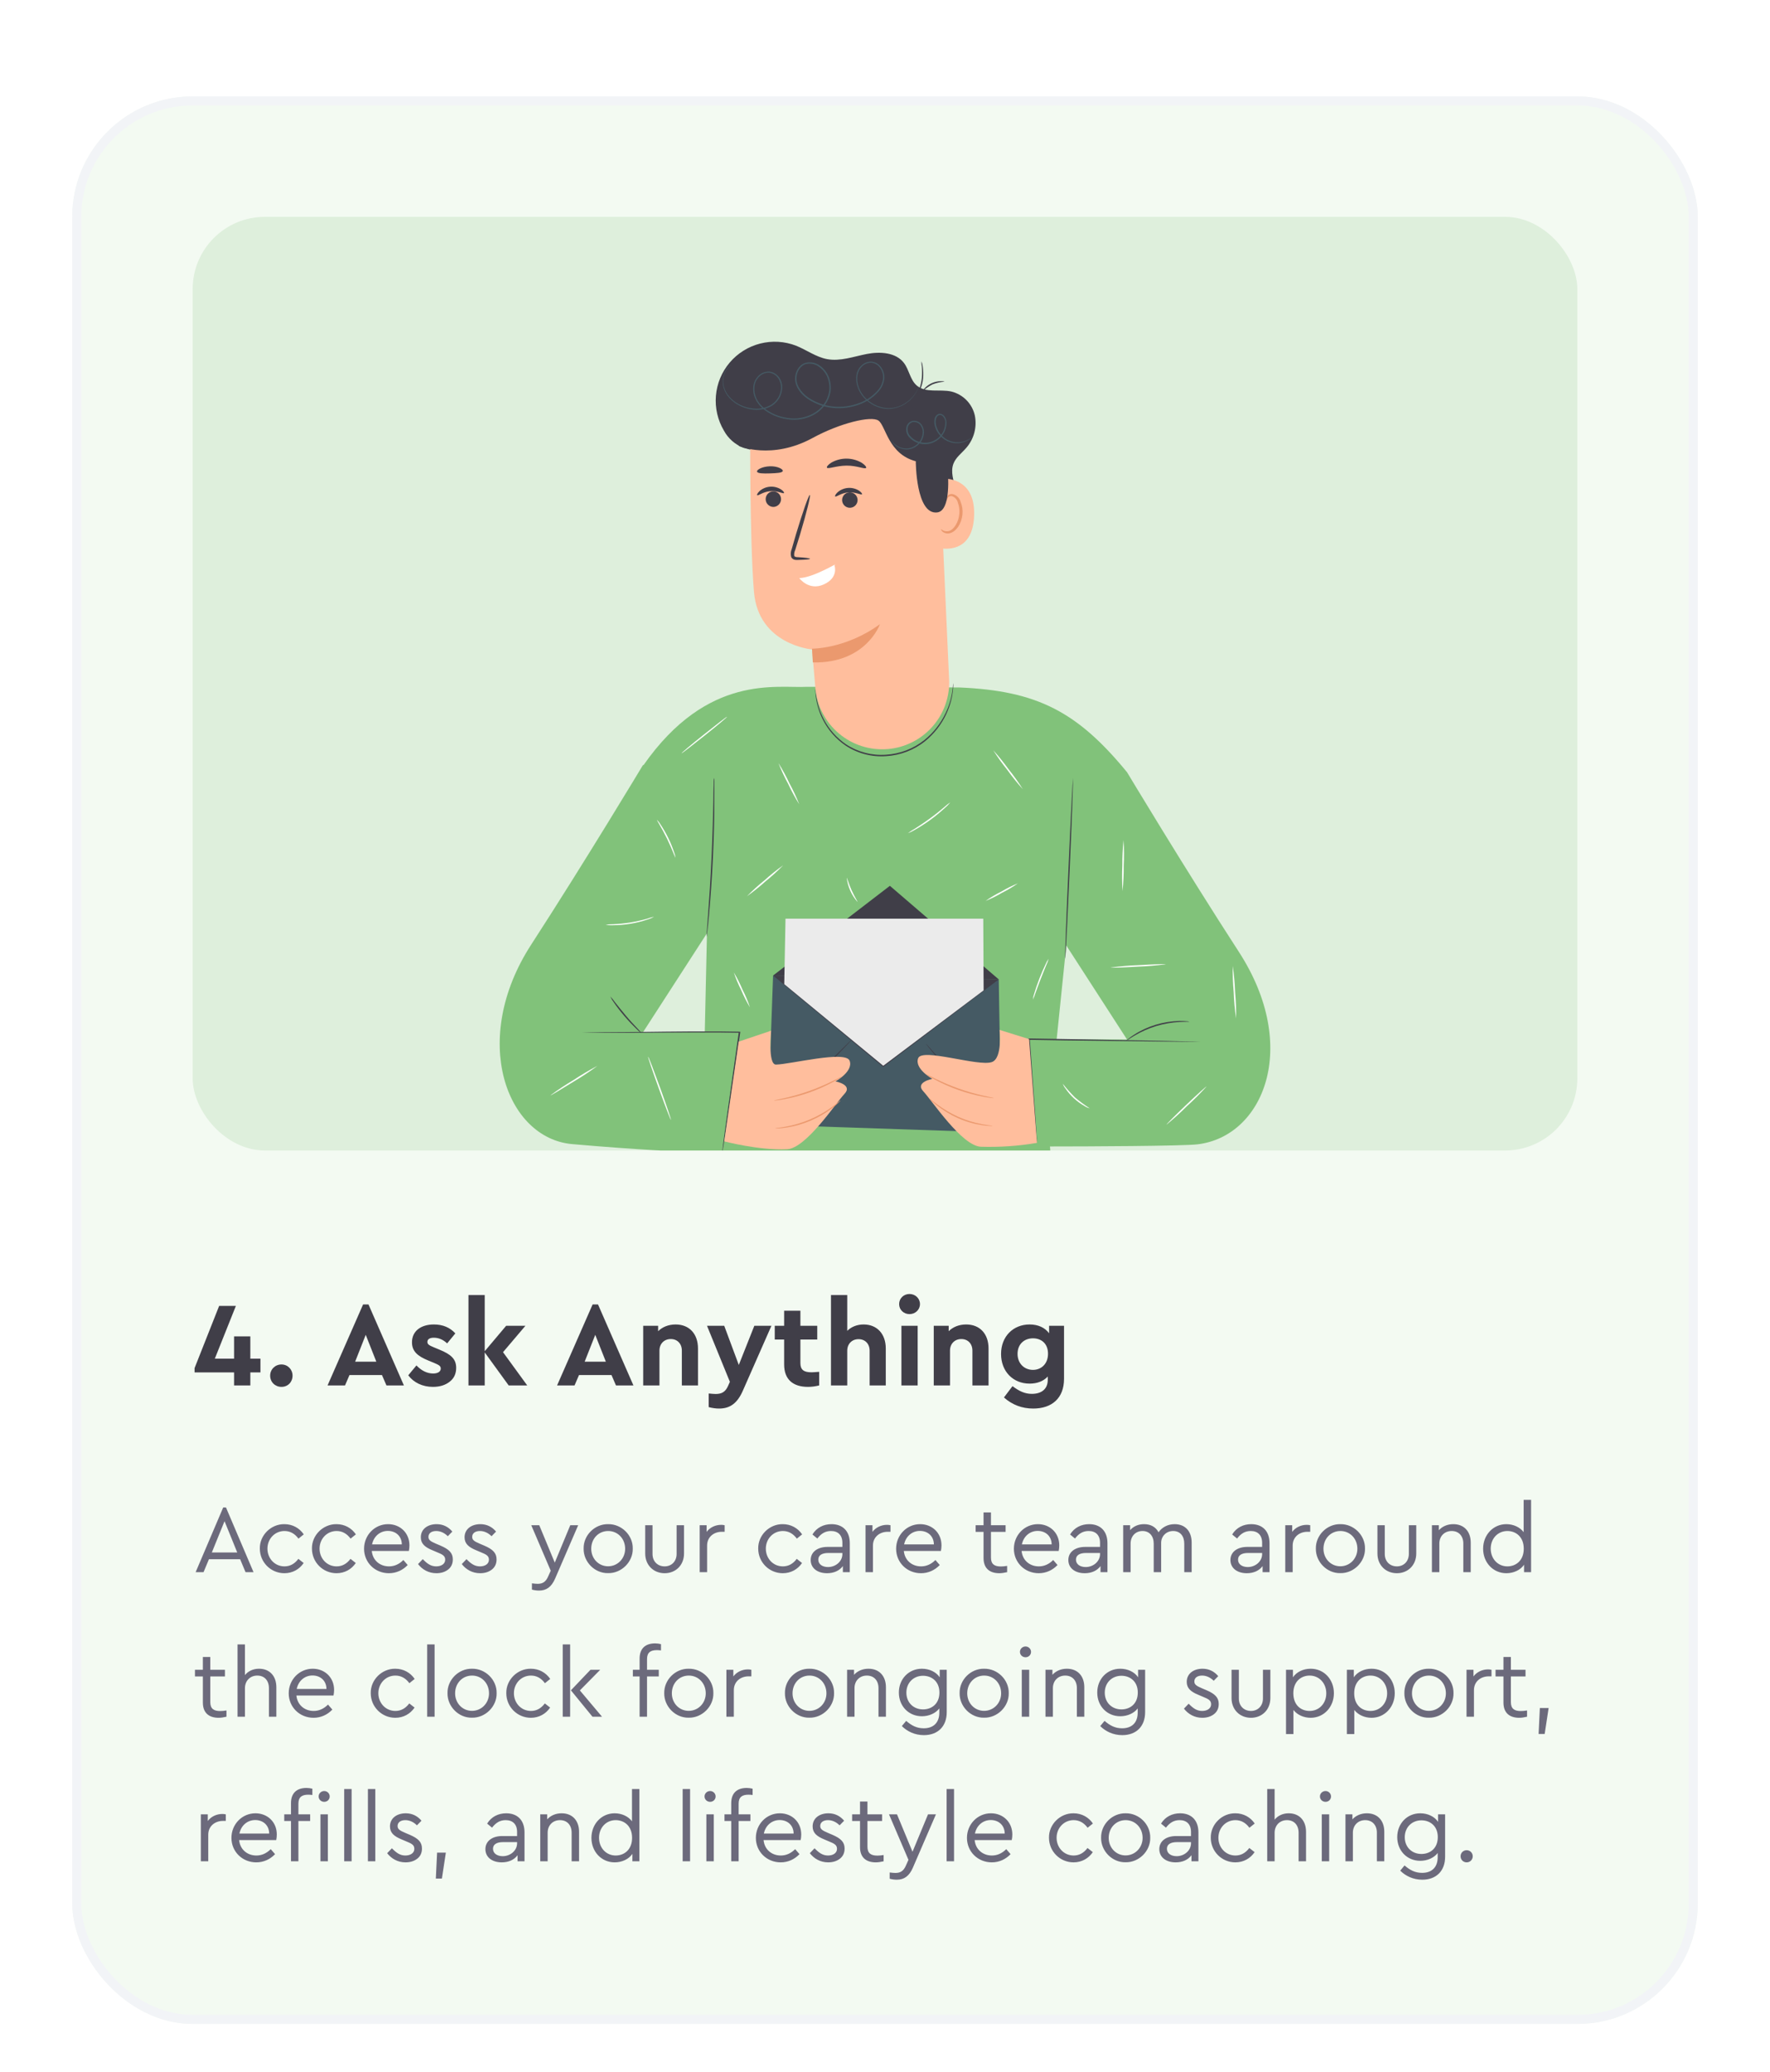 <svg width="294" height="344" viewBox="0 0 294 344" fill="none" xmlns="http://www.w3.org/2000/svg">
<g filter="url(#filter0_dd_2274_14130)">
<rect x="12" width="270" height="320" rx="20" fill="#F3FAF2"/>
<g clip-path="url(#clip0_2274_14130)">
<rect x="32" y="20" width="230" height="155" rx="12" fill="#DEEFDC"/>
<path d="M91.903 150.69C91.865 149.608 91.902 148.525 92.015 147.448C92.047 146.365 92.161 145.286 92.354 144.22C92.392 145.303 92.355 146.388 92.242 147.466C92.207 148.547 92.094 149.625 91.903 150.69Z" fill="white"/>
<path d="M205.792 142.045C196.671 127.98 187.202 112.198 187.202 112.198C178.964 102.175 172.308 98.671 159.322 98.128L134.058 98.022C129.092 98.302 117.564 95.749 106.865 111.055L106.816 110.98C106.816 110.98 97.342 126.761 88.226 140.831C78.004 156.604 84.12 172.982 95.042 173.938C106.084 174.903 112.932 175.196 116.601 175.272L116.427 182.333L175.001 182.24L174.403 174.329C180.279 174.329 196.546 174.267 198.949 173.969C209.831 172.648 216.014 157.836 205.792 142.045ZM117.43 138.932L117.065 155.323L106.811 155.354L117.43 138.932ZM175.513 156.528L177.114 140.965L187.202 156.573L175.513 156.528Z" fill="#81C27A"/>
<path d="M158.341 97.39C158.352 97.513 158.352 97.636 158.341 97.759C158.338 98.109 158.312 98.458 158.265 98.804C158.195 99.356 158.09 99.903 157.949 100.441C157.75 101.151 157.497 101.846 157.191 102.517C156.377 104.267 155.176 105.81 153.678 107.031C151.822 108.52 149.547 109.395 147.169 109.534C144.787 109.702 142.417 109.076 140.429 107.756C138.833 106.659 137.54 105.179 136.671 103.451C136.088 102.294 135.701 101.048 135.525 99.765C135.474 99.417 135.446 99.067 135.44 98.715C135.429 98.594 135.429 98.472 135.44 98.351C135.466 98.471 135.481 98.593 135.485 98.715C135.485 98.955 135.543 99.302 135.614 99.751C135.822 101.015 136.228 102.238 136.818 103.375C137.691 105.066 138.973 106.512 140.549 107.582C142.504 108.859 144.825 109.461 147.156 109.294C149.487 109.157 151.719 108.305 153.544 106.853C155.025 105.66 156.219 104.151 157.039 102.437C157.601 101.285 157.984 100.054 158.176 98.786C158.232 98.442 158.271 98.094 158.292 97.746C158.299 97.626 158.315 97.507 158.341 97.39Z" fill="#403E48"/>
<path d="M176.931 143.17C176.864 143.17 177.109 136.438 177.475 128.144C177.84 119.851 178.188 113.141 178.233 113.141C178.277 113.141 178.054 119.873 177.689 128.171C177.323 136.469 176.993 143.174 176.931 143.17Z" fill="#403E48"/>
<path d="M118.626 113.141C118.646 113.23 118.655 113.321 118.653 113.412V114.181C118.653 114.848 118.675 115.813 118.653 117.009C118.653 119.402 118.59 122.701 118.421 126.348C118.251 129.994 118.006 133.285 117.788 135.686C117.681 136.878 117.583 137.838 117.502 138.505C117.467 138.817 117.436 139.07 117.409 139.266C117.402 139.356 117.387 139.445 117.364 139.533C117.353 139.443 117.353 139.351 117.364 139.261C117.364 139.061 117.396 138.817 117.413 138.496C117.467 137.798 117.538 136.842 117.623 135.673C117.801 133.294 118.02 129.999 118.189 126.361C118.358 122.724 118.443 119.424 118.492 117.023C118.492 115.849 118.528 114.893 118.541 114.195C118.541 113.879 118.541 113.625 118.564 113.425C118.577 113.329 118.598 113.234 118.626 113.141Z" fill="#403E48"/>
<path d="M172.242 173.746C172.217 173.638 172.202 173.528 172.197 173.417C172.197 173.182 172.144 172.861 172.104 172.452C172.032 171.594 171.93 170.38 171.801 168.859C171.555 165.778 171.217 161.478 170.824 156.528V156.404H170.949L176.709 156.497L193.034 156.795L197.982 156.911L199.32 156.955H199.667C199.707 156.949 199.748 156.949 199.788 156.955C199.748 156.962 199.707 156.962 199.667 156.955H199.32H197.982L193.034 156.911L176.7 156.719L170.936 156.622L171.047 156.502C171.408 161.451 171.72 165.755 171.939 168.841C172.037 170.362 172.121 171.581 172.175 172.439C172.202 172.848 172.22 173.168 172.233 173.404C172.243 173.518 172.246 173.632 172.242 173.746Z" fill="#403E48"/>
<path d="M197.553 153.607C197.553 153.647 196.92 153.607 195.913 153.66C194.598 153.734 193.296 153.963 192.034 154.34C190.776 154.73 189.567 155.264 188.432 155.932C187.563 156.448 187.064 156.822 187.042 156.799C187.019 156.777 187.149 156.684 187.367 156.502C187.678 156.245 188.006 156.009 188.348 155.794C189.47 155.071 190.689 154.508 191.968 154.122C193.245 153.735 194.569 153.524 195.904 153.495C196.309 153.488 196.714 153.503 197.117 153.54C197.264 153.543 197.411 153.566 197.553 153.607Z" fill="#403E48"/>
<path d="M119.952 175.396C119.946 175.362 119.946 175.328 119.952 175.294C119.952 175.214 119.952 175.116 119.984 174.996C120.019 174.716 120.068 174.338 120.126 173.849C120.264 172.835 120.461 171.394 120.701 169.606C121.214 165.991 121.918 160.984 122.721 155.319L122.832 155.452L119.712 155.408C113.243 155.363 107.381 155.483 103.137 155.461C101.015 155.461 99.299 155.43 98.113 155.399L96.749 155.354H96.392H96.272C96.311 155.348 96.352 155.348 96.392 155.354H98.113H103.137C107.376 155.332 113.239 155.19 119.716 155.234L122.837 155.279H122.953V155.408C122.123 161.064 121.388 166.08 120.857 169.682C120.585 171.461 120.367 172.906 120.215 173.915C120.135 174.4 120.073 174.778 120.028 175.054C120.028 175.174 119.992 175.272 119.975 175.352C119.957 175.432 119.957 175.396 119.952 175.396Z" fill="#403E48"/>
<path d="M106.562 155.528C106.237 155.307 105.938 155.051 105.671 154.763C105.145 154.26 104.445 153.536 103.722 152.691C103 151.846 102.385 151.041 101.984 150.441C101.742 150.129 101.537 149.79 101.373 149.431C101.647 149.713 101.896 150.018 102.118 150.343C102.563 150.916 103.183 151.677 103.901 152.544C104.618 153.411 105.292 154.118 105.791 154.647C106.072 154.919 106.33 155.214 106.562 155.528Z" fill="#403E48"/>
<path d="M132.761 117.534C132.081 116.446 131.467 115.317 130.925 114.154C130.313 113.026 129.769 111.864 129.293 110.673C129.974 111.761 130.587 112.889 131.13 114.052C131.743 115.179 132.288 116.342 132.761 117.534Z" fill="white"/>
<path d="M157.837 117.196C157.576 117.538 157.277 117.85 156.946 118.126C155.429 119.529 153.753 120.751 151.953 121.768C151.589 121.992 151.204 122.18 150.803 122.328C151.14 122.066 151.498 121.831 151.873 121.625C152.537 121.207 153.451 120.611 154.423 119.904C155.394 119.197 156.233 118.513 156.834 118.001C157.151 117.711 157.486 117.442 157.837 117.196Z" fill="white"/>
<path d="M169.896 115.022C168.986 114.016 168.134 112.959 167.346 111.856C166.494 110.8 165.704 109.697 164.979 108.552C165.889 109.559 166.741 110.616 167.533 111.718C168.384 112.773 169.172 113.876 169.896 115.022Z" fill="white"/>
<path d="M169.068 130.652C168.234 131.235 167.358 131.756 166.446 132.209C165.569 132.729 164.654 133.183 163.709 133.565C164.543 132.979 165.421 132.459 166.335 132.009C167.21 131.488 168.123 131.034 169.068 130.652Z" fill="white"/>
<path d="M186.448 131.946C186.363 130.534 186.354 129.117 186.421 127.704C186.413 126.289 186.482 124.874 186.627 123.466C186.712 124.879 186.721 126.295 186.653 127.708C186.664 129.124 186.595 130.538 186.448 131.946Z" fill="white"/>
<path d="M193.658 144.077C192.137 144.284 190.608 144.415 189.075 144.469C186.538 144.62 184.483 144.691 184.479 144.629C185.999 144.422 187.528 144.291 189.061 144.237C191.607 144.086 193.653 144.015 193.658 144.077Z" fill="white"/>
<path d="M205.324 153.077C205.11 151.635 204.976 150.181 204.923 148.724C204.788 147.271 204.733 145.812 204.758 144.353C204.965 145.798 205.098 147.252 205.154 148.711C205.286 150.162 205.343 151.62 205.324 153.077Z" fill="white"/>
<path d="M200.407 164.372C199.38 165.512 198.296 166.599 197.157 167.627C196.076 168.714 194.939 169.744 193.751 170.713C193.706 170.669 195.16 169.21 196.996 167.458C198.833 165.706 200.362 164.328 200.407 164.372Z" fill="white"/>
<path d="M181.007 167.996C180.711 167.926 180.43 167.804 180.177 167.636C178.899 166.923 177.805 165.923 176.981 164.715C176.787 164.479 176.637 164.211 176.535 163.923C177.157 164.722 177.83 165.479 178.55 166.191C179.327 166.847 180.148 167.45 181.007 167.996Z" fill="white"/>
<path d="M130.086 127.651C129.161 128.597 128.18 129.488 127.148 130.319C126.166 131.204 125.135 132.032 124.059 132.8C124.984 131.853 125.965 130.962 126.996 130.132C127.978 129.247 129.009 128.418 130.086 127.651Z" fill="white"/>
<path d="M142.426 133.729C141.44 132.605 140.819 131.21 140.643 129.727C140.709 129.727 140.95 130.675 141.445 131.777C141.94 132.88 142.484 133.694 142.426 133.729Z" fill="white"/>
<path d="M120.768 102.989C120.809 103.042 119.15 104.443 117.059 106.101C114.969 107.76 113.248 109.103 113.208 109.054C113.168 109.005 114.826 107.6 116.917 105.941C119.008 104.283 120.724 102.94 120.768 102.989Z" fill="white"/>
<path d="M112.2 126.379C112.134 126.401 111.625 124.916 110.774 123.186C109.922 121.456 109.062 120.144 109.12 120.104C109.365 120.348 109.576 120.623 109.749 120.923C110.204 121.617 110.616 122.339 110.983 123.084C111.35 123.828 111.667 124.596 111.933 125.383C112.065 125.702 112.155 126.037 112.2 126.379Z" fill="white"/>
<path d="M108.647 136.189C108.297 136.389 107.925 136.546 107.537 136.656C105.688 137.276 103.75 137.594 101.799 137.598C101.396 137.62 100.992 137.592 100.596 137.514C100.993 137.459 101.394 137.432 101.795 137.434C102.759 137.394 103.721 137.3 104.675 137.154C105.624 136.992 106.565 136.782 107.492 136.522C107.868 136.38 108.254 136.269 108.647 136.189Z" fill="white"/>
<path d="M99.246 160.939C98.006 161.854 96.72 162.706 95.394 163.492C93.232 164.826 91.454 165.906 91.418 165.853C92.657 164.936 93.943 164.082 95.27 163.296C96.555 162.445 97.882 161.658 99.246 160.939Z" fill="white"/>
<path d="M111.442 169.917C111.384 169.94 110.484 167.61 109.436 164.715C108.388 161.82 107.581 159.454 107.653 159.432C107.724 159.41 108.611 161.74 109.663 164.635C110.715 167.53 111.505 169.895 111.442 169.917Z" fill="white"/>
<path d="M124.572 151.237C124.023 150.323 123.539 149.372 123.124 148.391C122.639 147.44 122.226 146.454 121.889 145.442C122.438 146.357 122.921 147.309 123.333 148.293C123.818 149.242 124.232 150.226 124.572 151.237Z" fill="white"/>
<path d="M174.179 143.165C174.09 143.511 173.966 143.846 173.809 144.166C173.56 144.775 173.212 145.611 172.851 146.545C172.49 147.479 172.182 148.324 171.959 148.951C171.86 149.293 171.727 149.625 171.562 149.942C171.601 149.587 171.681 149.238 171.803 148.902C171.99 148.266 172.276 147.403 172.641 146.465C173.007 145.527 173.377 144.686 173.667 144.099C173.802 143.77 173.974 143.457 174.179 143.165Z" fill="white"/>
<path d="M154.851 67.032C154.761 67.407 154.783 67.801 154.914 68.164C155.046 68.527 155.282 68.844 155.592 69.075C155.902 69.306 156.274 69.441 156.66 69.464C157.047 69.486 157.431 69.395 157.767 69.202C159.033 68.468 159.104 66.667 158.756 65.249C158.409 63.83 157.842 62.327 158.373 60.966C158.774 59.926 159.737 59.227 160.468 58.387C161.115 57.655 161.582 56.783 161.833 55.84C162.085 54.897 162.114 53.909 161.917 52.953C161.698 52.002 161.22 51.13 160.536 50.433C159.851 49.736 158.987 49.242 158.039 49.004C156.095 48.56 153.772 49.302 152.27 47.999C151.178 47.057 151.022 45.42 150.157 44.269C148.819 42.49 146.171 42.339 143.978 42.765C141.785 43.192 139.565 44.028 137.367 43.615C135.53 43.268 133.97 42.09 132.227 41.391C130.325 40.657 128.241 40.533 126.265 41.036C124.289 41.538 122.519 42.643 121.202 44.196C119.885 45.749 119.085 47.672 118.915 49.699C118.745 51.726 119.212 53.756 120.253 55.505C120.954 56.794 122.09 57.794 123.458 58.329" fill="#403E48"/>
<path d="M147.472 108.356C144.532 108.602 141.614 107.676 139.357 105.779C137.101 103.883 135.691 101.171 135.436 98.239C135.132 94.753 134.887 91.818 134.887 91.818C134.887 91.818 125.971 91.067 125.236 82.266C124.5 73.466 124.611 54.305 124.611 54.305V53.144C134.522 48.048 146.482 49.667 155.773 55.812L155.884 57.627L157.663 97.132C157.7 99.941 156.67 102.66 154.78 104.742C152.889 106.825 150.278 108.116 147.472 108.356Z" fill="#FFBE9D"/>
<path d="M128.941 68.054C129.182 67.952 129.385 67.78 129.526 67.56C129.667 67.341 129.737 67.084 129.729 66.823C129.721 66.563 129.634 66.311 129.48 66.101C129.326 65.89 129.112 65.731 128.866 65.644C128.576 65.538 128.256 65.547 127.974 65.671C127.732 65.772 127.527 65.945 127.385 66.165C127.244 66.385 127.172 66.643 127.18 66.904C127.189 67.166 127.276 67.419 127.431 67.629C127.586 67.84 127.802 67.999 128.05 68.086C128.34 68.191 128.659 68.18 128.941 68.054Z" fill="#403E48"/>
<path d="M125.771 66.213C125.918 66.356 126.738 65.631 127.955 65.542C129.172 65.453 130.095 66.013 130.22 65.849C130.282 65.773 130.122 65.511 129.716 65.244C129.169 64.904 128.526 64.748 127.884 64.801C127.241 64.854 126.633 65.112 126.149 65.537C125.811 65.862 125.699 66.151 125.771 66.213Z" fill="#403E48"/>
<path d="M140.42 65.969C140.212 66.115 140.053 66.32 139.962 66.557C139.871 66.794 139.853 67.053 139.909 67.3C139.966 67.547 140.095 67.772 140.28 67.947C140.465 68.121 140.698 68.236 140.949 68.278C141.2 68.32 141.457 68.286 141.689 68.182C141.921 68.078 142.117 67.907 142.251 67.691C142.385 67.476 142.453 67.225 142.444 66.972C142.436 66.718 142.352 66.473 142.203 66.267C142.005 65.994 141.706 65.809 141.373 65.754C141.039 65.698 140.697 65.775 140.42 65.969Z" fill="#403E48"/>
<path d="M138.726 66.418C138.873 66.56 139.693 65.835 140.91 65.746C142.127 65.658 143.05 66.218 143.175 66.053C143.233 65.978 143.077 65.715 142.671 65.449C142.124 65.108 141.482 64.953 140.839 65.006C140.196 65.059 139.588 65.317 139.105 65.742C138.766 66.067 138.654 66.356 138.726 66.418Z" fill="#403E48"/>
<path d="M134.544 76.766C134.544 76.672 133.782 76.579 132.547 76.499C132.23 76.499 131.963 76.437 131.923 76.259C131.886 75.937 131.942 75.612 132.083 75.321L132.872 72.79C133.951 69.184 134.691 66.222 134.517 66.174C134.343 66.125 133.327 68.997 132.244 72.604C131.989 73.493 131.744 74.325 131.508 75.147C131.329 75.57 131.299 76.04 131.423 76.481C131.477 76.594 131.557 76.694 131.656 76.771C131.755 76.848 131.871 76.901 131.994 76.926C132.173 76.961 132.356 76.972 132.538 76.957C133.786 76.926 134.544 76.855 134.544 76.766Z" fill="#403E48"/>
<path d="M138.598 77.828C139.81 76.988 135.241 79.918 132.758 79.972C132.758 79.972 134.336 82.137 136.815 81.03C139.391 79.878 138.598 77.828 138.598 77.828Z" fill="white"/>
<path d="M134.879 91.689C134.879 91.689 140.487 91.756 146.158 87.625C146.158 87.625 143.884 94.153 135.013 93.975L134.879 91.689Z" fill="#EB996E"/>
<path d="M155.77 63.51C155.962 63.434 162.314 62.558 161.779 70.056C161.244 77.553 153.826 74.529 153.826 74.316C153.826 74.102 155.77 63.51 155.77 63.51Z" fill="#FFBE9D"/>
<path d="M156.317 71.848C156.353 71.848 156.442 71.95 156.656 72.066C156.958 72.218 157.307 72.249 157.632 72.155C158.448 71.923 159.206 70.71 159.34 69.362C159.407 68.721 159.328 68.073 159.108 67.468C159.054 67.228 158.943 67.005 158.784 66.817C158.625 66.63 158.422 66.484 158.194 66.392C158.046 66.342 157.885 66.345 157.739 66.401C157.594 66.457 157.472 66.562 157.396 66.698C157.28 66.898 157.32 67.054 157.28 67.063C157.24 67.072 157.124 66.925 157.209 66.618C157.265 66.437 157.381 66.28 157.539 66.174C157.756 66.034 158.02 65.984 158.274 66.036C158.579 66.118 158.857 66.276 159.082 66.497C159.307 66.717 159.471 66.992 159.558 67.294C159.833 67.967 159.939 68.697 159.866 69.42C159.71 70.927 158.831 72.284 157.721 72.533C157.516 72.578 157.302 72.576 157.098 72.527C156.893 72.478 156.702 72.382 156.54 72.248C156.317 72.03 156.29 71.861 156.317 71.848Z" fill="#EB996E"/>
<path d="M143.862 61.678C143.666 61.945 142.342 61.282 140.612 61.3C138.883 61.318 137.55 61.909 137.358 61.638C137.273 61.513 137.519 61.153 138.094 60.797C138.863 60.361 139.734 60.134 140.619 60.139C141.504 60.145 142.372 60.382 143.136 60.829C143.706 61.193 143.947 61.558 143.862 61.678Z" fill="#403E48"/>
<path d="M130.023 62.189C129.952 62.505 129.007 62.554 127.897 62.59C126.787 62.625 125.837 62.612 125.748 62.3C125.659 61.989 126.586 61.46 127.866 61.411C129.145 61.362 130.086 61.887 130.023 62.189Z" fill="#403E48"/>
<path d="M122.74 58.04C122.74 58.04 128.17 60.415 134.981 56.706C139.439 54.269 144.718 52.966 145.926 53.833C147.134 54.7 147.548 59.379 152.113 60.575C152.113 60.575 152.113 69.517 155.68 69.068C159.246 68.619 156.491 54.865 156.491 54.865L148.101 49.298L138.503 47.852L128.031 49.409L122.191 53.246L122.74 58.04Z" fill="#403E48"/>
<path d="M156.865 47.363C156.192 47.417 155.53 47.567 154.899 47.808C154.297 48.111 153.74 48.498 153.245 48.955C153.223 48.955 153.33 48.728 153.588 48.448C153.933 48.085 154.348 47.794 154.807 47.594C155.267 47.393 155.762 47.286 156.263 47.279C156.638 47.27 156.869 47.328 156.865 47.363Z" fill="#403E48"/>
<path d="M153.059 43.988C153.169 44.242 153.235 44.513 153.255 44.789C153.362 45.446 153.388 46.113 153.331 46.776C153.276 47.443 153.104 48.095 152.823 48.702C152.722 48.962 152.571 49.199 152.377 49.4C152.454 49.139 152.553 48.885 152.671 48.64C152.904 48.034 153.054 47.4 153.117 46.754C153.174 46.106 153.174 45.454 153.117 44.806C153.067 44.537 153.048 44.262 153.059 43.988Z" fill="#403E48"/>
<path d="M152.706 47.812C152.691 47.892 152.672 47.971 152.648 48.048C152.584 48.28 152.501 48.506 152.399 48.724C152.058 49.45 151.562 50.093 150.946 50.609C150.33 51.124 149.609 51.499 148.832 51.708C148.053 51.917 147.234 51.933 146.447 51.752C145.541 51.547 144.7 51.121 144 50.512C143.207 49.834 142.634 48.936 142.355 47.933C142.203 47.39 142.17 46.822 142.257 46.265C142.348 45.675 142.628 45.131 143.055 44.713C143.275 44.492 143.537 44.317 143.827 44.201C144.117 44.085 144.428 44.029 144.74 44.037C145.065 44.061 145.381 44.16 145.662 44.325C145.944 44.489 146.183 44.717 146.363 44.989C146.748 45.536 146.934 46.198 146.889 46.865C146.812 47.546 146.551 48.193 146.135 48.737C145.253 49.839 144.079 50.672 142.747 51.143C141.365 51.664 139.881 51.863 138.41 51.726C136.871 51.585 135.393 51.055 134.117 50.187C133.454 49.739 132.901 49.147 132.498 48.457C132.298 48.102 132.162 47.713 132.097 47.31C132.04 46.901 132.061 46.484 132.159 46.083C132.265 45.678 132.453 45.3 132.712 44.971C132.981 44.64 133.338 44.39 133.742 44.251C134.154 44.139 134.586 44.121 135.005 44.198C135.425 44.275 135.822 44.445 136.167 44.695C136.861 45.177 137.39 45.86 137.683 46.652C137.976 47.424 138.066 48.258 137.946 49.075C137.798 49.867 137.475 50.615 137.001 51.267C136.526 51.918 135.913 52.456 135.204 52.842C133.846 53.587 132.275 53.852 130.746 53.593C129.275 53.389 127.888 52.788 126.734 51.855C126.182 51.393 125.741 50.814 125.441 50.16C125.155 49.516 125.048 48.806 125.134 48.106C125.22 47.424 125.545 46.794 126.052 46.327C126.297 46.097 126.588 45.922 126.907 45.814C127.225 45.706 127.563 45.667 127.898 45.7C128.218 45.754 128.524 45.875 128.795 46.054C129.066 46.233 129.297 46.467 129.471 46.741C129.81 47.269 129.967 47.894 129.917 48.52C129.875 49.096 129.698 49.654 129.4 50.149C129.102 50.644 128.691 51.062 128.201 51.37C127.295 51.894 126.246 52.118 125.205 52.01C124.283 51.927 123.39 51.65 122.584 51.197C121.068 50.356 120.172 48.973 120.078 47.75C120.02 47.282 120.055 46.807 120.182 46.353C120.309 45.899 120.525 45.474 120.818 45.104C120.97 44.918 121.147 44.753 121.344 44.615L121.554 44.486C121.29 44.668 121.055 44.887 120.854 45.136C120.295 45.871 120.044 46.794 120.154 47.71C120.261 48.893 121.144 50.24 122.633 51.054C123.424 51.491 124.299 51.756 125.201 51.832C126.211 51.93 127.226 51.707 128.103 51.197C128.568 50.902 128.957 50.503 129.238 50.031C129.52 49.559 129.687 49.028 129.725 48.48C129.76 47.896 129.604 47.317 129.28 46.83C129.122 46.582 128.914 46.37 128.669 46.207C128.424 46.044 128.148 45.933 127.858 45.883C127.55 45.854 127.241 45.891 126.949 45.991C126.658 46.092 126.391 46.253 126.168 46.465C125.692 46.902 125.391 47.496 125.321 48.137C125.24 48.8 125.342 49.471 125.615 50.08C125.901 50.705 126.324 51.257 126.854 51.695C127.979 52.599 129.329 53.181 130.76 53.38C132.245 53.631 133.772 53.374 135.093 52.651C135.771 52.281 136.358 51.766 136.812 51.142C137.266 50.518 137.576 49.802 137.719 49.044C137.834 48.266 137.748 47.472 137.469 46.736C137.189 45.992 136.69 45.349 136.038 44.891C135.723 44.656 135.359 44.495 134.974 44.418C134.588 44.341 134.19 44.351 133.809 44.446C133.447 44.575 133.129 44.803 132.891 45.104C132.651 45.406 132.478 45.754 132.382 46.127C132.292 46.498 132.272 46.883 132.324 47.261C132.386 47.637 132.513 48 132.699 48.333C133.084 48.993 133.612 49.558 134.246 49.987C135.491 50.834 136.931 51.353 138.432 51.495C139.87 51.631 141.32 51.438 142.671 50.93C143.966 50.474 145.108 49.669 145.97 48.604C146.37 48.089 146.618 47.473 146.688 46.825C146.729 46.214 146.559 45.607 146.207 45.104C146.044 44.854 145.827 44.644 145.571 44.49C145.316 44.336 145.028 44.242 144.731 44.215C144.444 44.209 144.158 44.26 143.891 44.367C143.625 44.474 143.382 44.634 143.18 44.838C142.777 45.228 142.513 45.739 142.426 46.292C142.342 46.824 142.371 47.368 142.511 47.888C142.779 48.862 143.332 49.735 144.098 50.396C144.777 50.993 145.593 51.413 146.474 51.619C147.238 51.811 148.037 51.811 148.801 51.619C149.442 51.457 150.047 51.177 150.584 50.792C151.343 50.262 151.956 49.551 152.368 48.724C152.473 48.51 152.562 48.289 152.635 48.062C152.675 47.888 152.706 47.812 152.706 47.812Z" fill="#455A64"/>
<path d="M161.448 56.6C161.448 56.6 161.448 56.626 161.39 56.666C161.332 56.706 161.287 56.764 161.193 56.831C160.93 57.028 160.641 57.188 160.333 57.307C159.845 57.495 159.323 57.583 158.8 57.565C158.099 57.545 157.419 57.322 156.842 56.924C156.14 56.44 155.614 55.741 155.345 54.932C155.174 54.482 155.137 53.993 155.238 53.523C155.291 53.262 155.433 53.028 155.639 52.86C155.753 52.774 155.887 52.719 156.029 52.702C156.171 52.685 156.315 52.706 156.446 52.762C156.699 52.886 156.9 53.095 157.012 53.353C157.133 53.602 157.2 53.873 157.208 54.15C157.208 55.011 156.898 55.844 156.334 56.497C155.771 57.15 154.991 57.579 154.136 57.707C153.557 57.788 152.966 57.725 152.416 57.524C151.867 57.323 151.375 56.99 150.985 56.555C150.797 56.342 150.66 56.089 150.583 55.816C150.505 55.543 150.491 55.256 150.539 54.977C150.581 54.7 150.708 54.443 150.904 54.243C151.1 54.042 151.355 53.909 151.631 53.86C151.893 53.829 152.159 53.864 152.403 53.964C152.647 54.064 152.862 54.224 153.026 54.43C153.322 54.811 153.48 55.281 153.472 55.764C153.46 56.195 153.352 56.617 153.156 57.002C152.96 57.386 152.681 57.723 152.34 57.987C151.79 58.434 151.09 58.655 150.383 58.605C149.857 58.561 149.352 58.382 148.916 58.085C148.643 57.899 148.406 57.665 148.216 57.396C148.147 57.304 148.09 57.204 148.047 57.098C148.294 57.449 148.606 57.751 148.965 57.987C149.392 58.263 149.884 58.424 150.392 58.454C151.063 58.486 151.722 58.266 152.237 57.836C152.548 57.587 152.8 57.274 152.978 56.919C153.156 56.563 153.254 56.174 153.267 55.777C153.28 55.336 153.14 54.904 152.87 54.554C152.728 54.377 152.543 54.239 152.332 54.154C152.122 54.068 151.893 54.038 151.667 54.065C151.438 54.112 151.229 54.228 151.069 54.399C150.909 54.569 150.806 54.785 150.775 55.017C150.738 55.265 150.756 55.519 150.83 55.76C150.903 56.001 151.029 56.222 151.199 56.408C151.564 56.813 152.023 57.122 152.536 57.309C153.049 57.495 153.6 57.552 154.141 57.476C154.941 57.355 155.672 56.952 156.2 56.34C156.728 55.728 157.019 54.948 157.021 54.141C157.028 53.905 156.975 53.671 156.865 53.461C156.756 53.252 156.595 53.074 156.397 52.944C156.3 52.902 156.193 52.886 156.088 52.898C155.983 52.911 155.883 52.951 155.799 53.016C155.632 53.156 155.516 53.349 155.469 53.562C155.375 53.995 155.408 54.446 155.563 54.861C155.816 55.633 156.309 56.305 156.972 56.778C157.52 57.167 158.168 57.39 158.84 57.422C159.348 57.449 159.857 57.377 160.338 57.209C160.733 57.056 161.107 56.852 161.448 56.6Z" fill="#455A64"/>
<path d="M128.411 145.949L165.894 146.594L166.317 172.034L127.52 170.727L128.411 145.949Z" fill="#455A64"/>
<path d="M128.41 145.949L147.811 131.057L165.893 146.594" fill="#403E48"/>
<path d="M127.518 170.727C127.469 170.682 130.554 167.49 134.397 163.612C138.24 159.734 141.396 156.595 141.44 156.639C141.485 156.684 138.409 159.877 134.562 163.777C130.715 167.676 127.563 170.771 127.518 170.727Z" fill="#403E48"/>
<path d="M166.316 172.034C166.267 172.074 163.423 168.802 159.963 164.724C156.504 160.646 153.745 157.307 153.794 157.267C153.843 157.227 156.682 160.495 160.142 164.577C163.601 168.659 166.365 171.994 166.316 172.034Z" fill="#403E48"/>
<path d="M165.893 146.594L146.706 161.131L128.41 145.949" fill="#403E48"/>
<path d="M130.264 147.386L130.473 136.509H163.32L163.382 148.417L146.709 160.935L130.264 147.386Z" fill="#EBEBEB"/>
<path d="M128.08 155.11C128.08 155.11 127.518 160.762 128.891 160.735C131.29 160.695 140.482 158.338 141.129 160.104C141.775 161.869 138.779 163.523 138.779 163.523C138.779 163.523 141.713 164.075 140.268 165.6C138.824 167.125 133.898 174.64 130.728 174.796C126.172 175.018 120.301 173.484 120.301 173.484L122.699 156.924L128.08 155.11Z" fill="#FFBE9D"/>
<path d="M139.894 162.687C139.774 162.793 139.643 162.885 139.502 162.963C139.244 163.132 138.86 163.354 138.379 163.616C135.853 164.978 133.131 165.941 130.31 166.471C129.77 166.573 129.329 166.64 129.026 166.671C128.869 166.7 128.709 166.711 128.549 166.702C128.549 166.667 129.213 166.551 130.279 166.311C133.058 165.69 135.753 164.736 138.303 163.47C139.284 162.989 139.894 162.656 139.894 162.687Z" fill="#EB996E"/>
<path d="M139.64 166.676C139.549 166.805 139.441 166.922 139.319 167.023C139.006 167.323 138.677 167.607 138.334 167.872C136.059 169.641 133.363 170.79 130.51 171.207C130.082 171.273 129.65 171.315 129.217 171.332C129.059 171.351 128.899 171.351 128.74 171.332C128.74 171.292 129.413 171.243 130.483 171.052C133.285 170.549 135.935 169.42 138.236 167.748C139.114 167.103 139.613 166.645 139.64 166.676Z" fill="#EB996E"/>
<path d="M166.032 154.981C166.032 154.981 166.545 159.699 164.748 160.317C162.483 161.113 153.157 157.92 152.506 159.681C151.855 161.442 154.86 163.105 154.86 163.105C154.86 163.105 151.922 163.657 153.367 165.182C154.811 166.707 159.737 174.218 162.907 174.373C166.032 174.47 169.159 174.255 172.242 173.733L170.936 156.506L166.032 154.981Z" fill="#FFBE9D"/>
<path d="M153.744 162.282C153.744 162.251 154.355 162.58 155.331 163.065C157.881 164.331 160.576 165.285 163.356 165.907C164.425 166.147 165.094 166.258 165.085 166.298C164.926 166.306 164.765 166.296 164.608 166.267C164.305 166.231 163.864 166.164 163.324 166.067C160.505 165.531 157.784 164.568 155.255 163.212C154.774 162.949 154.391 162.727 154.132 162.558C153.991 162.483 153.861 162.391 153.744 162.282Z" fill="#EB996E"/>
<path d="M154.258 166.271C154.285 166.24 154.775 166.685 155.631 167.32C156.74 168.148 157.936 168.854 159.197 169.424C160.469 169.984 161.802 170.393 163.169 170.642C164.221 170.833 164.881 170.878 164.881 170.918C164.733 170.936 164.583 170.936 164.435 170.918C164.01 170.903 163.586 170.863 163.165 170.798C161.772 170.59 160.414 170.197 159.126 169.628C157.842 169.054 156.636 168.321 155.537 167.445C155.118 167.103 154.793 166.818 154.579 166.604C154.459 166.506 154.351 166.394 154.258 166.271Z" fill="#EB996E"/>
</g>
<path d="M43.26 209.56H41.58V205.86H38.88V209.56H35.68L39.18 200.8H36.4L32.32 211.12V211.84H38.88V214H41.58V211.84H43.26V209.56ZM44.874 212.38C44.874 213.44 45.694 214.24 46.754 214.24C47.814 214.24 48.594 213.44 48.594 212.38C48.594 211.34 47.794 210.52 46.754 210.52C45.694 210.52 44.874 211.34 44.874 212.38ZM64.188 214H67.088L61.208 200.56H60.308L54.408 214H57.308L58.048 212.28H63.448L64.188 214ZM62.508 210.06H58.988L60.748 205.6L62.508 210.06ZM67.811 212.32C68.711 213.52 70.171 214.24 71.911 214.24C73.031 214.24 73.951 213.96 74.671 213.4C75.411 212.84 75.771 212.06 75.771 211.08C75.771 209.62 74.911 208.84 72.991 208.06L72.031 207.66C71.251 207.34 70.991 207.16 70.991 206.78C70.991 206.32 71.391 206.08 72.051 206.08C72.871 206.08 73.611 206.4 74.271 207.02L75.631 205.36C74.731 204.38 73.551 203.88 72.071 203.88C69.911 203.88 68.431 204.98 68.431 206.84C68.431 208.3 69.311 209.12 71.131 209.86L72.191 210.3C72.931 210.62 73.211 210.78 73.211 211.2C73.211 211.74 72.671 212.02 71.951 212.02C70.971 212.02 70.031 211.58 69.171 210.68L67.811 212.32ZM87.573 214L83.553 208.48L87.273 204.1H84.073L80.513 208.32V199H77.813V214H80.513V208.52L84.493 214H87.573ZM102.313 214H105.213L99.333 200.56H98.433L92.533 214H95.433L96.173 212.28H101.573L102.313 214ZM100.633 210.06H97.113L98.873 205.6L100.633 210.06ZM115.936 207.86C115.936 205.46 114.516 203.88 112.216 203.88C111.036 203.88 110.016 204.3 109.316 205V204.1H106.836V214H109.536V208.22C109.536 207.08 110.316 206.3 111.416 206.3C112.516 206.3 113.256 207.08 113.256 208.22V214H115.936V207.86ZM125.295 204.1L122.715 210.6L120.295 204.1H117.435L121.235 213.4L120.935 214.08C120.475 215.12 119.835 215.42 118.875 215.42C118.715 215.42 118.335 215.4 117.715 215.34V217.6C118.315 217.76 118.895 217.84 119.455 217.84C121.295 217.84 122.495 216.92 123.395 214.86L128.135 204.1H125.295ZM136.067 211.74C135.367 211.8 134.947 211.82 134.787 211.82C133.507 211.82 132.947 211.4 132.947 210.28V206.38H135.747V204.1H132.947V201.6H130.247V204.1H128.687V206.38H130.247V210.52C130.247 213 131.707 214.24 134.207 214.24C134.807 214.24 135.427 214.16 136.067 214V211.74ZM147.128 207.86C147.128 205.46 145.688 203.88 143.448 203.88C142.348 203.88 141.388 204.28 140.728 204.94V199H138.028V214H140.728V208.24C140.728 207.1 141.508 206.32 142.608 206.32C143.708 206.32 144.448 207.1 144.448 208.24V214H147.128V207.86ZM149.727 214H152.427V204.1H149.727V214ZM149.347 200.5C149.347 201.44 150.107 202.16 151.067 202.16C152.027 202.16 152.807 201.44 152.807 200.5C152.807 199.54 152.027 198.82 151.067 198.82C150.107 198.82 149.347 199.54 149.347 200.5ZM164.198 207.86C164.198 205.46 162.778 203.88 160.478 203.88C159.298 203.88 158.278 204.3 157.578 205V204.1H155.098V214H157.798V208.22C157.798 207.08 158.578 206.3 159.678 206.3C160.778 206.3 161.518 207.08 161.518 208.22V214H164.198V207.86ZM174.257 204.1V205.34C173.557 204.4 172.437 203.88 171.017 203.88C168.317 203.88 166.277 205.84 166.277 208.78C166.277 211.68 168.277 213.7 171.017 213.7C172.277 213.7 173.317 213.3 174.037 212.52V213.06C174.037 214.6 172.997 215.4 171.397 215.4C170.197 215.4 169.277 214.94 168.177 214.12L166.757 216C168.137 217.22 169.757 217.84 171.617 217.84C174.717 217.84 176.737 216.12 176.737 212.9V204.1H174.257ZM174.077 208.74C174.077 210.44 172.937 211.42 171.577 211.42C170.137 211.42 169.017 210.36 169.017 208.76C169.017 207.16 170.117 206.18 171.577 206.18C172.957 206.18 174.077 207.04 174.077 208.74Z" fill="#403E48"/>
<path d="M40.784 245H42.112L37.536 234.264H37.072L32.496 245H33.808L34.704 242.856H39.888L40.784 245ZM39.408 241.736H35.184L37.296 236.536L39.408 241.736ZM43.159 241.096C43.159 243.352 44.983 245.176 47.239 245.176C48.599 245.176 49.735 244.52 50.439 243.48L49.559 242.792C48.935 243.624 48.167 244.04 47.255 244.04C45.639 244.04 44.423 242.728 44.423 241.096C44.423 239.48 45.639 238.168 47.255 238.168C48.167 238.168 48.951 238.584 49.575 239.432L50.455 238.728C49.751 237.688 48.599 237.032 47.239 237.032C45.015 237 43.111 238.872 43.159 241.096ZM51.816 241.096C51.816 243.352 53.64 245.176 55.896 245.176C57.256 245.176 58.392 244.52 59.096 243.48L58.216 242.792C57.592 243.624 56.824 244.04 55.912 244.04C54.296 244.04 53.08 242.728 53.08 241.096C53.08 239.48 54.296 238.168 55.912 238.168C56.824 238.168 57.608 238.584 58.232 239.432L59.112 238.728C58.408 237.688 57.256 237.032 55.896 237.032C53.672 237 51.768 238.872 51.816 241.096ZM67.912 241.48C67.976 241.16 68.008 240.856 68.008 240.552C68.008 238.488 66.472 237.032 64.456 237.032C62.232 237.032 60.472 238.856 60.472 241.112C60.472 243.4 62.28 245.176 64.6 245.176C65.832 245.176 66.904 244.664 67.72 243.816L67 242.984C66.296 243.688 65.496 244.04 64.616 244.04C63.08 244.04 61.896 243.016 61.752 241.48H67.912ZM61.8 240.392C62.072 239.048 63.128 238.152 64.424 238.152C65.72 238.152 66.728 239 66.744 240.392H61.8ZM69.436 243.656C70.124 244.552 71.18 245.176 72.477 245.176C73.245 245.176 73.885 244.984 74.412 244.584C74.941 244.184 75.213 243.608 75.213 242.888C75.213 241.816 74.605 241.208 73.148 240.584L72.428 240.28C71.484 239.88 71.165 239.64 71.165 239.144C71.165 238.52 71.692 238.168 72.46 238.168C73.18 238.168 73.853 238.504 74.38 239.032L75.132 238.264C74.493 237.496 73.612 237.032 72.525 237.032C71.037 237.032 69.9 237.848 69.9 239.208C69.9 240.248 70.54 240.84 71.837 241.368L72.588 241.688C73.549 242.072 73.948 242.312 73.948 242.936C73.948 243.624 73.308 244.04 72.46 244.04C71.581 244.04 70.972 243.608 70.221 242.84L69.436 243.656ZM76.702 243.656C77.39 244.552 78.446 245.176 79.742 245.176C80.51 245.176 81.15 244.984 81.678 244.584C82.206 244.184 82.478 243.608 82.478 242.888C82.478 241.816 81.87 241.208 80.414 240.584L79.694 240.28C78.75 239.88 78.43 239.64 78.43 239.144C78.43 238.52 78.958 238.168 79.726 238.168C80.446 238.168 81.118 238.504 81.646 239.032L82.398 238.264C81.758 237.496 80.878 237.032 79.79 237.032C78.302 237.032 77.166 237.848 77.166 239.208C77.166 240.248 77.806 240.84 79.102 241.368L79.854 241.688C80.814 242.072 81.214 242.312 81.214 242.936C81.214 243.624 80.574 244.04 79.726 244.04C78.846 244.04 78.238 243.608 77.486 242.84L76.702 243.656ZM94.724 237.208L92.148 243.416L89.572 237.208H88.244L91.476 244.76L91.06 245.688C90.66 246.632 90.116 246.936 89.3 246.936C89.076 246.936 88.756 246.904 88.356 246.856V247.896C88.756 248.008 89.156 248.056 89.556 248.056C90.756 248.056 91.604 247.448 92.196 246.088L96.036 237.208H94.724ZM96.941 241.096C96.909 243.288 98.781 245.208 101.005 245.16C103.229 245.208 105.149 243.288 105.101 241.096C105.149 238.872 103.245 237 101.021 237.032C98.797 236.984 96.893 238.872 96.941 241.096ZM103.837 241.112C103.837 242.744 102.589 244.024 101.005 244.024C99.421 244.024 98.205 242.744 98.205 241.112C98.205 239.432 99.421 238.168 101.021 238.168C102.605 238.168 103.837 239.432 103.837 241.112ZM107.17 241.896C107.17 243.864 108.578 245.176 110.402 245.176C112.21 245.176 113.618 243.864 113.618 241.896V237.208H112.386V241.976C112.386 243.208 111.538 244.04 110.402 244.04C109.25 244.04 108.386 243.24 108.386 241.976V237.208H107.17V241.896ZM120.363 237.208C120.155 237.16 119.963 237.144 119.787 237.144C118.843 237.144 117.931 237.56 117.371 238.312V237.208H116.219V245H117.451V240.584C117.451 239.144 118.587 238.296 119.899 238.296H120.363V237.208ZM125.941 241.096C125.941 243.352 127.765 245.176 130.021 245.176C131.381 245.176 132.517 244.52 133.221 243.48L132.341 242.792C131.717 243.624 130.949 244.04 130.037 244.04C128.421 244.04 127.205 242.728 127.205 241.096C127.205 239.48 128.421 238.168 130.037 238.168C130.949 238.168 131.733 238.584 132.357 239.432L133.237 238.728C132.533 237.688 131.381 237.032 130.021 237.032C127.797 237 125.893 238.872 125.941 241.096ZM141.153 240.2C141.153 238.152 139.953 237.032 138.113 237.032C136.817 237.032 135.649 237.592 134.945 238.744L135.761 239.416C136.401 238.584 137.089 238.168 138.033 238.168C139.201 238.168 139.921 238.856 139.921 240.136V240.808H137.457C135.777 240.808 134.657 241.656 134.657 242.984C134.657 244.328 135.777 245.176 137.377 245.176C138.513 245.176 139.425 244.76 140.001 243.992V245H141.153V240.2ZM139.921 242.008C139.921 243.208 138.817 244.152 137.537 244.152C136.625 244.152 135.921 243.704 135.921 242.92C135.921 242.2 136.513 241.816 137.601 241.816H139.921V242.008ZM147.91 237.208C147.702 237.16 147.51 237.144 147.334 237.144C146.39 237.144 145.478 237.56 144.918 238.312V237.208H143.766V245H144.998V240.584C144.998 239.144 146.134 238.296 147.446 238.296H147.91V237.208ZM156.287 241.48C156.351 241.16 156.383 240.856 156.383 240.552C156.383 238.488 154.847 237.032 152.831 237.032C150.607 237.032 148.847 238.856 148.847 241.112C148.847 243.4 150.655 245.176 152.975 245.176C154.207 245.176 155.279 244.664 156.095 243.816L155.375 242.984C154.671 243.688 153.871 244.04 152.991 244.04C151.455 244.04 150.271 243.016 150.127 241.48H156.287ZM150.175 240.392C150.447 239.048 151.503 238.152 152.799 238.152C154.095 238.152 155.103 239 155.119 240.392H150.175ZM167.288 243.96C166.888 244.024 166.552 244.056 166.248 244.056C165.176 244.056 164.6 243.672 164.6 242.568V238.312H167.032V237.208H164.6V235.08H163.368V237.208H162.056V238.312H163.368V242.648C163.368 244.36 164.376 245.176 165.992 245.176C166.36 245.176 166.792 245.112 167.288 245V243.96ZM175.849 241.48C175.913 241.16 175.945 240.856 175.945 240.552C175.945 238.488 174.409 237.032 172.393 237.032C170.169 237.032 168.409 238.856 168.409 241.112C168.409 243.4 170.217 245.176 172.537 245.176C173.769 245.176 174.841 244.664 175.657 243.816L174.937 242.984C174.233 243.688 173.433 244.04 172.553 244.04C171.017 244.04 169.833 243.016 169.689 241.48H175.849ZM169.737 240.392C170.009 239.048 171.065 238.152 172.361 238.152C173.657 238.152 174.665 239 174.681 240.392H169.737ZM183.95 240.2C183.95 238.152 182.75 237.032 180.91 237.032C179.614 237.032 178.446 237.592 177.742 238.744L178.558 239.416C179.198 238.584 179.886 238.168 180.83 238.168C181.998 238.168 182.718 238.856 182.718 240.136V240.808H180.254C178.574 240.808 177.454 241.656 177.454 242.984C177.454 244.328 178.574 245.176 180.174 245.176C181.31 245.176 182.222 244.76 182.798 243.992V245H183.95V240.2ZM182.718 242.008C182.718 243.208 181.614 244.152 180.334 244.152C179.422 244.152 178.718 243.704 178.718 242.92C178.718 242.2 179.31 241.816 180.398 241.816H182.718V242.008ZM197.939 240.104C197.939 238.248 196.899 237.032 195.107 237.032C193.955 237.032 193.011 237.56 192.435 238.376C191.987 237.528 191.171 237.032 190.035 237.032C189.075 237.032 188.275 237.384 187.715 238.024V237.208H186.563V245H187.795V240.264C187.795 239.032 188.611 238.168 189.779 238.168C190.915 238.168 191.635 239 191.635 240.264V245H192.867V240.152C192.867 239.048 193.699 238.168 194.867 238.168C196.019 238.168 196.707 239 196.707 240.264V245H197.939V240.104ZM210.872 240.2C210.872 238.152 209.672 237.032 207.832 237.032C206.536 237.032 205.368 237.592 204.664 238.744L205.48 239.416C206.12 238.584 206.808 238.168 207.752 238.168C208.92 238.168 209.64 238.856 209.64 240.136V240.808H207.176C205.496 240.808 204.376 241.656 204.376 242.984C204.376 244.328 205.496 245.176 207.096 245.176C208.232 245.176 209.144 244.76 209.72 243.992V245H210.872V240.2ZM209.64 242.008C209.64 243.208 208.536 244.152 207.256 244.152C206.344 244.152 205.64 243.704 205.64 242.92C205.64 242.2 206.232 241.816 207.32 241.816H209.64V242.008ZM217.629 237.208C217.421 237.16 217.229 237.144 217.053 237.144C216.109 237.144 215.197 237.56 214.637 238.312V237.208H213.485V245H214.717V240.584C214.717 239.144 215.853 238.296 217.165 238.296H217.629V237.208ZM218.566 241.096C218.534 243.288 220.406 245.208 222.63 245.16C224.854 245.208 226.774 243.288 226.726 241.096C226.774 238.872 224.87 237 222.646 237.032C220.422 236.984 218.518 238.872 218.566 241.096ZM225.462 241.112C225.462 242.744 224.214 244.024 222.63 244.024C221.046 244.024 219.83 242.744 219.83 241.112C219.83 239.432 221.046 238.168 222.646 238.168C224.23 238.168 225.462 239.432 225.462 241.112ZM228.795 241.896C228.795 243.864 230.203 245.176 232.027 245.176C233.835 245.176 235.243 243.864 235.243 241.896V237.208H234.011V241.976C234.011 243.208 233.163 244.04 232.027 244.04C230.875 244.04 230.011 243.24 230.011 241.976V237.208H228.795V241.896ZM244.292 240.104C244.292 238.264 243.204 237.032 241.396 237.032C240.42 237.032 239.572 237.4 238.996 238.04V237.208H237.844V245H239.076V240.248C239.076 239.032 239.924 238.168 241.124 238.168C242.324 238.168 243.06 239.016 243.06 240.248V245H244.292V240.104ZM253.083 233V238.36C252.459 237.528 251.371 237.032 250.203 237.032C248.011 237.032 246.347 238.824 246.347 241.112C246.347 243.4 248.011 245.176 250.203 245.176C251.419 245.176 252.555 244.648 253.147 243.768V245H254.315V233H253.083ZM253.099 241.112C253.099 243.08 251.787 244.04 250.379 244.04C248.795 244.04 247.611 242.776 247.611 241.096C247.611 239.416 248.795 238.168 250.379 238.168C251.787 238.168 253.099 239.128 253.099 241.112ZM37.616 267.96C37.216 268.024 36.88 268.056 36.576 268.056C35.504 268.056 34.928 267.672 34.928 266.568V262.312H37.36V261.208H34.928V259.08H33.696V261.208H32.384V262.312H33.696V266.648C33.696 268.36 34.704 269.176 36.32 269.176C36.688 269.176 37.12 269.112 37.616 269V267.96ZM45.902 264.104C45.902 262.264 44.814 261.032 43.022 261.032C42.046 261.032 41.214 261.432 40.686 262.088V257H39.454V269H40.686V264.264C40.686 263.048 41.534 262.168 42.734 262.168C43.934 262.168 44.67 263 44.67 264.264V269H45.902V264.104ZM55.396 265.48C55.46 265.16 55.492 264.856 55.492 264.552C55.492 262.488 53.956 261.032 51.94 261.032C49.716 261.032 47.956 262.856 47.956 265.112C47.956 267.4 49.764 269.176 52.084 269.176C53.316 269.176 54.388 268.664 55.204 267.816L54.484 266.984C53.78 267.688 52.98 268.04 52.1 268.04C50.564 268.04 49.38 267.016 49.236 265.48H55.396ZM49.284 264.392C49.556 263.048 50.612 262.152 51.908 262.152C53.204 262.152 54.212 263 54.228 264.392H49.284ZM61.581 265.096C61.581 267.352 63.405 269.176 65.661 269.176C67.021 269.176 68.157 268.52 68.861 267.48L67.981 266.792C67.357 267.624 66.589 268.04 65.677 268.04C64.061 268.04 62.845 266.728 62.845 265.096C62.845 263.48 64.061 262.168 65.677 262.168C66.589 262.168 67.373 262.584 67.997 263.432L68.877 262.728C68.173 261.688 67.021 261.032 65.661 261.032C63.437 261 61.533 262.872 61.581 265.096ZM70.954 269H72.186V257H70.954V269ZM74.331 265.096C74.299 267.288 76.171 269.208 78.395 269.16C80.619 269.208 82.539 267.288 82.491 265.096C82.539 262.872 80.635 261 78.411 261.032C76.187 260.984 74.283 262.872 74.331 265.096ZM81.227 265.112C81.227 266.744 79.979 268.024 78.395 268.024C76.811 268.024 75.595 266.744 75.595 265.112C75.595 263.432 76.811 262.168 78.411 262.168C79.995 262.168 81.227 263.432 81.227 265.112ZM84.097 265.096C84.097 267.352 85.921 269.176 88.177 269.176C89.537 269.176 90.673 268.52 91.377 267.48L90.497 266.792C89.873 267.624 89.105 268.04 88.193 268.04C86.577 268.04 85.361 266.728 85.361 265.096C85.361 263.48 86.577 262.168 88.193 262.168C89.105 262.168 89.889 262.584 90.513 263.432L91.393 262.728C90.689 261.688 89.537 261.032 88.177 261.032C85.953 261 84.049 262.872 84.097 265.096ZM93.469 269H94.701V257H93.469V269ZM96.317 264.632L99.693 261.208H98.077L94.829 264.616L98.413 269H99.997L96.317 264.632ZM107.472 259.432C107.472 258.328 108.064 257.944 109.104 257.944C109.312 257.944 109.536 257.96 109.792 257.992V256.952C109.488 256.872 109.152 256.824 108.816 256.824C107.232 256.824 106.24 257.64 106.24 259.352V261.208H105.12V262.312H106.24V269H107.472V262.312H109.424V261.208H107.472V259.432ZM110.331 265.096C110.299 267.288 112.171 269.208 114.395 269.16C116.619 269.208 118.539 267.288 118.491 265.096C118.539 262.872 116.635 261 114.411 261.032C112.187 260.984 110.283 262.872 110.331 265.096ZM117.227 265.112C117.227 266.744 115.979 268.024 114.395 268.024C112.811 268.024 111.595 266.744 111.595 265.112C111.595 263.432 112.811 262.168 114.411 262.168C115.995 262.168 117.227 263.432 117.227 265.112ZM124.801 261.208C124.593 261.16 124.401 261.144 124.225 261.144C123.281 261.144 122.369 261.56 121.809 262.312V261.208H120.657V269H121.889V264.584C121.889 263.144 123.025 262.296 124.337 262.296H124.801V261.208ZM130.378 265.096C130.346 267.288 132.218 269.208 134.442 269.16C136.666 269.208 138.586 267.288 138.538 265.096C138.586 262.872 136.682 261 134.458 261.032C132.234 260.984 130.33 262.872 130.378 265.096ZM137.274 265.112C137.274 266.744 136.026 268.024 134.442 268.024C132.858 268.024 131.642 266.744 131.642 265.112C131.642 263.432 132.858 262.168 134.458 262.168C136.042 262.168 137.274 263.432 137.274 265.112ZM147.152 264.104C147.152 262.264 146.064 261.032 144.256 261.032C143.28 261.032 142.432 261.4 141.856 262.04V261.208H140.704V269H141.936V264.248C141.936 263.032 142.784 262.168 143.984 262.168C145.184 262.168 145.92 263.016 145.92 264.248V269H147.152V264.104ZM156.086 261.208V262.456C155.494 261.56 154.358 261.032 153.126 261.032C150.934 261.032 149.302 262.744 149.302 264.984C149.302 267.24 150.934 268.92 153.126 268.92C154.294 268.92 155.398 268.44 156.022 267.624V268.312C156.022 269.992 155.046 270.92 153.43 270.92C152.262 270.92 151.398 270.456 150.518 269.688L149.798 270.552C150.678 271.432 151.942 272.056 153.462 272.056C155.766 272.056 157.254 270.616 157.254 268.248V261.208H156.086ZM156.038 264.984C156.038 266.872 154.742 267.784 153.318 267.784C151.734 267.784 150.55 266.648 150.55 265C150.55 263.368 151.734 262.2 153.318 262.2C154.726 262.2 156.038 263.112 156.038 264.984ZM159.394 265.096C159.362 267.288 161.234 269.208 163.458 269.16C165.682 269.208 167.602 267.288 167.554 265.096C167.602 262.872 165.698 261 163.474 261.032C161.25 260.984 159.346 262.872 159.394 265.096ZM166.29 265.112C166.29 266.744 165.042 268.024 163.458 268.024C161.874 268.024 160.658 266.744 160.658 265.112C160.658 263.432 161.874 262.168 163.474 262.168C165.058 262.168 166.29 263.432 166.29 265.112ZM169.719 269H170.951V261.208H169.719V269ZM169.415 258.232C169.415 258.744 169.831 259.128 170.343 259.128C170.855 259.128 171.255 258.744 171.255 258.232C171.255 257.736 170.839 257.336 170.343 257.336C169.831 257.336 169.415 257.736 169.415 258.232ZM180.105 264.104C180.105 262.264 179.017 261.032 177.209 261.032C176.233 261.032 175.385 261.4 174.809 262.04V261.208H173.657V269H174.889V264.248C174.889 263.032 175.737 262.168 176.937 262.168C178.137 262.168 178.873 263.016 178.873 264.248V269H180.105V264.104ZM189.039 261.208V262.456C188.447 261.56 187.311 261.032 186.079 261.032C183.887 261.032 182.255 262.744 182.255 264.984C182.255 267.24 183.887 268.92 186.079 268.92C187.247 268.92 188.351 268.44 188.975 267.624V268.312C188.975 269.992 187.999 270.92 186.383 270.92C185.215 270.92 184.351 270.456 183.471 269.688L182.751 270.552C183.631 271.432 184.895 272.056 186.415 272.056C188.719 272.056 190.207 270.616 190.207 268.248V261.208H189.039ZM188.991 264.984C188.991 266.872 187.695 267.784 186.271 267.784C184.687 267.784 183.503 266.648 183.503 265C183.503 263.368 184.687 262.2 186.271 262.2C187.679 262.2 188.991 263.112 188.991 264.984ZM196.655 267.656C197.343 268.552 198.399 269.176 199.695 269.176C200.463 269.176 201.103 268.984 201.631 268.584C202.159 268.184 202.431 267.608 202.431 266.888C202.431 265.816 201.823 265.208 200.367 264.584L199.647 264.28C198.703 263.88 198.383 263.64 198.383 263.144C198.383 262.52 198.911 262.168 199.679 262.168C200.399 262.168 201.071 262.504 201.599 263.032L202.351 262.264C201.711 261.496 200.831 261.032 199.743 261.032C198.255 261.032 197.119 261.848 197.119 263.208C197.119 264.248 197.759 264.84 199.055 265.368L199.807 265.688C200.767 266.072 201.167 266.312 201.167 266.936C201.167 267.624 200.527 268.04 199.679 268.04C198.799 268.04 198.191 267.608 197.439 266.84L196.655 267.656ZM204.561 265.896C204.561 267.864 205.969 269.176 207.793 269.176C209.601 269.176 211.009 267.864 211.009 265.896V261.208H209.777V265.976C209.777 267.208 208.929 268.04 207.793 268.04C206.641 268.04 205.777 267.24 205.777 265.976V261.208H204.561V265.896ZM221.562 265.096C221.562 262.808 219.93 261.032 217.706 261.032C216.49 261.032 215.354 261.56 214.762 262.456V261.208H213.61V271.88H214.842V267.88C215.482 268.696 216.554 269.176 217.706 269.176C219.898 269.176 221.562 267.384 221.562 265.096ZM220.298 265.112C220.298 266.792 219.114 268.04 217.53 268.04C216.09 268.04 214.826 267.08 214.826 265.096C214.826 263.128 216.138 262.168 217.53 262.168C219.114 262.168 220.298 263.432 220.298 265.112ZM231.671 265.096C231.671 262.808 230.039 261.032 227.815 261.032C226.599 261.032 225.463 261.56 224.871 262.456V261.208H223.719V271.88H224.951V267.88C225.591 268.696 226.663 269.176 227.815 269.176C230.007 269.176 231.671 267.384 231.671 265.096ZM230.407 265.112C230.407 266.792 229.223 268.04 227.639 268.04C226.199 268.04 224.935 267.08 224.935 265.096C224.935 263.128 226.247 262.168 227.639 262.168C229.223 262.168 230.407 263.432 230.407 265.112ZM233.269 265.096C233.237 267.288 235.109 269.208 237.333 269.16C239.557 269.208 241.477 267.288 241.429 265.096C241.477 262.872 239.573 261 237.349 261.032C235.125 260.984 233.221 262.872 233.269 265.096ZM240.165 265.112C240.165 266.744 238.917 268.024 237.333 268.024C235.749 268.024 234.533 266.744 234.533 265.112C234.533 263.432 235.749 262.168 237.349 262.168C238.933 262.168 240.165 263.432 240.165 265.112ZM247.738 261.208C247.53 261.16 247.338 261.144 247.162 261.144C246.218 261.144 245.306 261.56 244.746 262.312V261.208H243.594V269H244.826V264.584C244.826 263.144 245.962 262.296 247.274 262.296H247.738V261.208ZM253.647 267.96C253.247 268.024 252.911 268.056 252.607 268.056C251.535 268.056 250.959 267.672 250.959 266.568V262.312H253.391V261.208H250.959V259.08H249.727V261.208H248.415V262.312H249.727V266.648C249.727 268.36 250.735 269.176 252.351 269.176C252.719 269.176 253.151 269.112 253.647 269V267.96ZM255.565 271.864H256.573L257.229 267.56H255.773L255.565 271.864ZM37.504 285.208C37.296 285.16 37.104 285.144 36.928 285.144C35.984 285.144 35.072 285.56 34.512 286.312V285.208H33.36V293H34.592V288.584C34.592 287.144 35.728 286.296 37.04 286.296H37.504V285.208ZM45.881 289.48C45.945 289.16 45.977 288.856 45.977 288.552C45.977 286.488 44.441 285.032 42.425 285.032C40.201 285.032 38.441 286.856 38.441 289.112C38.441 291.4 40.249 293.176 42.569 293.176C43.801 293.176 44.873 292.664 45.689 291.816L44.969 290.984C44.265 291.688 43.465 292.04 42.585 292.04C41.049 292.04 39.865 291.016 39.721 289.48H45.881ZM39.769 288.392C40.041 287.048 41.097 286.152 42.393 286.152C43.689 286.152 44.697 287 44.713 288.392H39.769ZM49.565 283.432C49.565 282.328 50.157 281.944 51.197 281.944C51.405 281.944 51.629 281.96 51.885 281.992V280.952C51.581 280.872 51.245 280.824 50.909 280.824C49.325 280.824 48.333 281.64 48.333 283.352V285.208H47.213V286.312H48.333V293H49.565V286.312H51.517V285.208H49.565V283.432ZM53.229 293H54.461V285.208H53.229V293ZM52.925 282.232C52.925 282.744 53.341 283.128 53.853 283.128C54.365 283.128 54.765 282.744 54.765 282.232C54.765 281.736 54.349 281.336 53.853 281.336C53.341 281.336 52.925 281.736 52.925 282.232ZM57.172 293H58.404V281H57.172V293ZM61.11 293H62.342V281H61.11V293ZM64.311 291.656C64.999 292.552 66.055 293.176 67.352 293.176C68.12 293.176 68.76 292.984 69.287 292.584C69.816 292.184 70.088 291.608 70.088 290.888C70.088 289.816 69.48 289.208 68.023 288.584L67.303 288.28C66.359 287.88 66.04 287.64 66.04 287.144C66.04 286.52 66.567 286.168 67.335 286.168C68.055 286.168 68.728 286.504 69.255 287.032L70.007 286.264C69.368 285.496 68.487 285.032 67.4 285.032C65.912 285.032 64.775 285.848 64.775 287.208C64.775 288.248 65.415 288.84 66.712 289.368L67.463 289.688C68.424 290.072 68.823 290.312 68.823 290.936C68.823 291.624 68.183 292.04 67.335 292.04C66.456 292.04 65.847 291.608 65.096 290.84L64.311 291.656ZM72.393 295.864H73.401L74.057 291.56H72.601L72.393 295.864ZM87.122 288.2C87.122 286.152 85.922 285.032 84.082 285.032C82.786 285.032 81.618 285.592 80.914 286.744L81.73 287.416C82.37 286.584 83.058 286.168 84.002 286.168C85.17 286.168 85.89 286.856 85.89 288.136V288.808H83.426C81.746 288.808 80.626 289.656 80.626 290.984C80.626 292.328 81.746 293.176 83.346 293.176C84.482 293.176 85.394 292.76 85.97 291.992V293H87.122V288.2ZM85.89 290.008C85.89 291.208 84.786 292.152 83.506 292.152C82.594 292.152 81.89 291.704 81.89 290.92C81.89 290.2 82.482 289.816 83.57 289.816H85.89V290.008ZM96.183 288.104C96.183 286.264 95.095 285.032 93.287 285.032C92.311 285.032 91.463 285.4 90.887 286.04V285.208H89.735V293H90.967V288.248C90.967 287.032 91.815 286.168 93.015 286.168C94.215 286.168 94.951 287.016 94.951 288.248V293H96.183V288.104ZM104.974 281V286.36C104.35 285.528 103.262 285.032 102.094 285.032C99.901 285.032 98.237 286.824 98.237 289.112C98.237 291.4 99.901 293.176 102.094 293.176C103.31 293.176 104.446 292.648 105.038 291.768V293H106.206V281H104.974ZM104.99 289.112C104.99 291.08 103.678 292.04 102.27 292.04C100.686 292.04 99.501 290.776 99.501 289.096C99.501 287.416 100.686 286.168 102.27 286.168C103.678 286.168 104.99 287.128 104.99 289.112ZM113.391 293H114.623V281H113.391V293ZM117.329 293H118.561V285.208H117.329V293ZM117.025 282.232C117.025 282.744 117.441 283.128 117.953 283.128C118.465 283.128 118.865 282.744 118.865 282.232C118.865 281.736 118.449 281.336 117.953 281.336C117.441 281.336 117.025 281.736 117.025 282.232ZM122.69 283.432C122.69 282.328 123.282 281.944 124.322 281.944C124.53 281.944 124.754 281.96 125.01 281.992V280.952C124.706 280.872 124.37 280.824 124.034 280.824C122.45 280.824 121.458 281.64 121.458 283.352V285.208H120.338V286.312H121.458V293H122.69V286.312H124.642V285.208H122.69V283.432ZM132.99 289.48C133.054 289.16 133.086 288.856 133.086 288.552C133.086 286.488 131.55 285.032 129.534 285.032C127.31 285.032 125.55 286.856 125.55 289.112C125.55 291.4 127.358 293.176 129.678 293.176C130.91 293.176 131.982 292.664 132.798 291.816L132.078 290.984C131.374 291.688 130.574 292.04 129.694 292.04C128.158 292.04 126.974 291.016 126.83 289.48H132.99ZM126.878 288.392C127.15 287.048 128.206 286.152 129.502 286.152C130.798 286.152 131.806 287 131.822 288.392H126.878ZM134.515 291.656C135.203 292.552 136.259 293.176 137.555 293.176C138.323 293.176 138.963 292.984 139.491 292.584C140.019 292.184 140.291 291.608 140.291 290.888C140.291 289.816 139.683 289.208 138.227 288.584L137.507 288.28C136.563 287.88 136.243 287.64 136.243 287.144C136.243 286.52 136.771 286.168 137.539 286.168C138.259 286.168 138.931 286.504 139.459 287.032L140.211 286.264C139.571 285.496 138.691 285.032 137.603 285.032C136.115 285.032 134.979 285.848 134.979 287.208C134.979 288.248 135.619 288.84 136.915 289.368L137.667 289.688C138.627 290.072 139.027 290.312 139.027 290.936C139.027 291.624 138.387 292.04 137.539 292.04C136.659 292.04 136.051 291.608 135.299 290.84L134.515 291.656ZM146.772 291.96C146.372 292.024 146.036 292.056 145.732 292.056C144.66 292.056 144.084 291.672 144.084 290.568V286.312H146.516V285.208H144.084V283.08H142.852V285.208H141.54V286.312H142.852V290.648C142.852 292.36 143.86 293.176 145.476 293.176C145.844 293.176 146.276 293.112 146.772 293V291.96ZM154.146 285.208L151.57 291.416L148.994 285.208H147.666L150.898 292.76L150.482 293.688C150.082 294.632 149.538 294.936 148.722 294.936C148.498 294.936 148.178 294.904 147.778 294.856V295.896C148.178 296.008 148.578 296.056 148.978 296.056C150.178 296.056 151.026 295.448 151.618 294.088L155.458 285.208H154.146ZM157.235 293H158.467V281H157.235V293ZM168.053 289.48C168.117 289.16 168.149 288.856 168.149 288.552C168.149 286.488 166.613 285.032 164.597 285.032C162.373 285.032 160.613 286.856 160.613 289.112C160.613 291.4 162.421 293.176 164.741 293.176C165.973 293.176 167.045 292.664 167.861 291.816L167.141 290.984C166.437 291.688 165.637 292.04 164.757 292.04C163.221 292.04 162.037 291.016 161.893 289.48H168.053ZM161.941 288.392C162.213 287.048 163.269 286.152 164.565 286.152C165.861 286.152 166.869 287 166.885 288.392H161.941ZM174.238 289.096C174.238 291.352 176.062 293.176 178.318 293.176C179.678 293.176 180.814 292.52 181.517 291.48L180.638 290.792C180.014 291.624 179.246 292.04 178.334 292.04C176.718 292.04 175.502 290.728 175.502 289.096C175.502 287.48 176.718 286.168 178.334 286.168C179.246 286.168 180.03 286.584 180.654 287.432L181.534 286.728C180.83 285.688 179.678 285.032 178.318 285.032C176.094 285 174.19 286.872 174.238 289.096ZM182.894 289.096C182.862 291.288 184.734 293.208 186.958 293.16C189.182 293.208 191.102 291.288 191.054 289.096C191.102 286.872 189.198 285 186.974 285.032C184.75 284.984 182.846 286.872 182.894 289.096ZM189.79 289.112C189.79 290.744 188.542 292.024 186.958 292.024C185.374 292.024 184.158 290.744 184.158 289.112C184.158 287.432 185.374 286.168 186.974 286.168C188.558 286.168 189.79 287.432 189.79 289.112ZM199.059 288.2C199.059 286.152 197.859 285.032 196.019 285.032C194.723 285.032 193.555 285.592 192.851 286.744L193.667 287.416C194.307 286.584 194.995 286.168 195.939 286.168C197.107 286.168 197.827 286.856 197.827 288.136V288.808H195.363C193.683 288.808 192.563 289.656 192.563 290.984C192.563 292.328 193.683 293.176 195.283 293.176C196.419 293.176 197.331 292.76 197.907 291.992V293H199.059V288.2ZM197.827 290.008C197.827 291.208 196.723 292.152 195.443 292.152C194.531 292.152 193.827 291.704 193.827 290.92C193.827 290.2 194.419 289.816 195.507 289.816H197.827V290.008ZM201.113 289.096C201.113 291.352 202.937 293.176 205.193 293.176C206.553 293.176 207.689 292.52 208.392 291.48L207.513 290.792C206.889 291.624 206.121 292.04 205.209 292.04C203.593 292.04 202.377 290.728 202.377 289.096C202.377 287.48 203.593 286.168 205.209 286.168C206.121 286.168 206.905 286.584 207.529 287.432L208.409 286.728C207.705 285.688 206.553 285.032 205.193 285.032C202.969 285 201.065 286.872 201.113 289.096ZM216.933 288.104C216.933 286.264 215.845 285.032 214.053 285.032C213.077 285.032 212.245 285.432 211.717 286.088V281H210.485V293H211.717V288.264C211.717 287.048 212.565 286.168 213.765 286.168C214.965 286.168 215.701 287 215.701 288.264V293H216.933V288.104ZM219.548 293H220.78V285.208H219.548V293ZM219.243 282.232C219.243 282.744 219.66 283.128 220.172 283.128C220.684 283.128 221.084 282.744 221.084 282.232C221.084 281.736 220.668 281.336 220.172 281.336C219.66 281.336 219.243 281.736 219.243 282.232ZM229.933 288.104C229.933 286.264 228.845 285.032 227.037 285.032C226.061 285.032 225.213 285.4 224.637 286.04V285.208H223.485V293H224.717V288.248C224.717 287.032 225.565 286.168 226.765 286.168C227.965 286.168 228.701 287.016 228.701 288.248V293H229.933V288.104ZM238.868 285.208V286.456C238.276 285.56 237.14 285.032 235.908 285.032C233.716 285.032 232.084 286.744 232.084 288.984C232.084 291.24 233.716 292.92 235.908 292.92C237.076 292.92 238.18 292.44 238.804 291.624V292.312C238.804 293.992 237.828 294.92 236.212 294.92C235.044 294.92 234.18 294.456 233.299 293.688L232.58 294.552C233.46 295.432 234.724 296.056 236.244 296.056C238.548 296.056 240.036 294.616 240.036 292.248V285.208H238.868ZM238.82 288.984C238.82 290.872 237.524 291.784 236.1 291.784C234.516 291.784 233.332 290.648 233.332 289C233.332 287.368 234.516 286.2 236.1 286.2C237.508 286.2 238.82 287.112 238.82 288.984ZM242.607 292.168C242.607 292.744 243.055 293.176 243.615 293.176C244.175 293.176 244.623 292.744 244.623 292.168C244.623 291.592 244.175 291.16 243.615 291.16C243.055 291.16 242.607 291.592 242.607 292.168Z" fill="#6C6A7C"/>
<rect x="12.75" y="0.75" width="268.5" height="318.5" rx="19.25" stroke="#F2F4F7" stroke-width="1.5"/>
</g>
<defs>
<filter id="filter0_dd_2274_14130" x="0" y="0" width="294" height="344" filterUnits="userSpaceOnUse" color-interpolation-filters="sRGB">
<feFlood flood-opacity="0" result="BackgroundImageFix"/>
<feColorMatrix in="SourceAlpha" type="matrix" values="0 0 0 0 0 0 0 0 0 0 0 0 0 0 0 0 0 0 127 0" result="hardAlpha"/>
<feMorphology radius="2" operator="erode" in="SourceAlpha" result="effect1_dropShadow_2274_14130"/>
<feOffset dy="4"/>
<feGaussianBlur stdDeviation="3"/>
<feColorMatrix type="matrix" values="0 0 0 0 0.192 0 0 0 0 0.2 0 0 0 0 0.216 0 0 0 0.05 0"/>
<feBlend mode="normal" in2="BackgroundImageFix" result="effect1_dropShadow_2274_14130"/>
<feColorMatrix in="SourceAlpha" type="matrix" values="0 0 0 0 0 0 0 0 0 0 0 0 0 0 0 0 0 0 127 0" result="hardAlpha"/>
<feMorphology radius="4" operator="erode" in="SourceAlpha" result="effect2_dropShadow_2274_14130"/>
<feOffset dy="12"/>
<feGaussianBlur stdDeviation="8"/>
<feColorMatrix type="matrix" values="0 0 0 0 0.192 0 0 0 0 0.2 0 0 0 0 0.216 0 0 0 0.1 0"/>
<feBlend mode="normal" in2="effect1_dropShadow_2274_14130" result="effect2_dropShadow_2274_14130"/>
<feBlend mode="normal" in="SourceGraphic" in2="effect2_dropShadow_2274_14130" result="shape"/>
</filter>
<clipPath id="clip0_2274_14130">
<rect x="32" y="20" width="230" height="155" rx="12" fill="white"/>
</clipPath>
</defs>
</svg>
